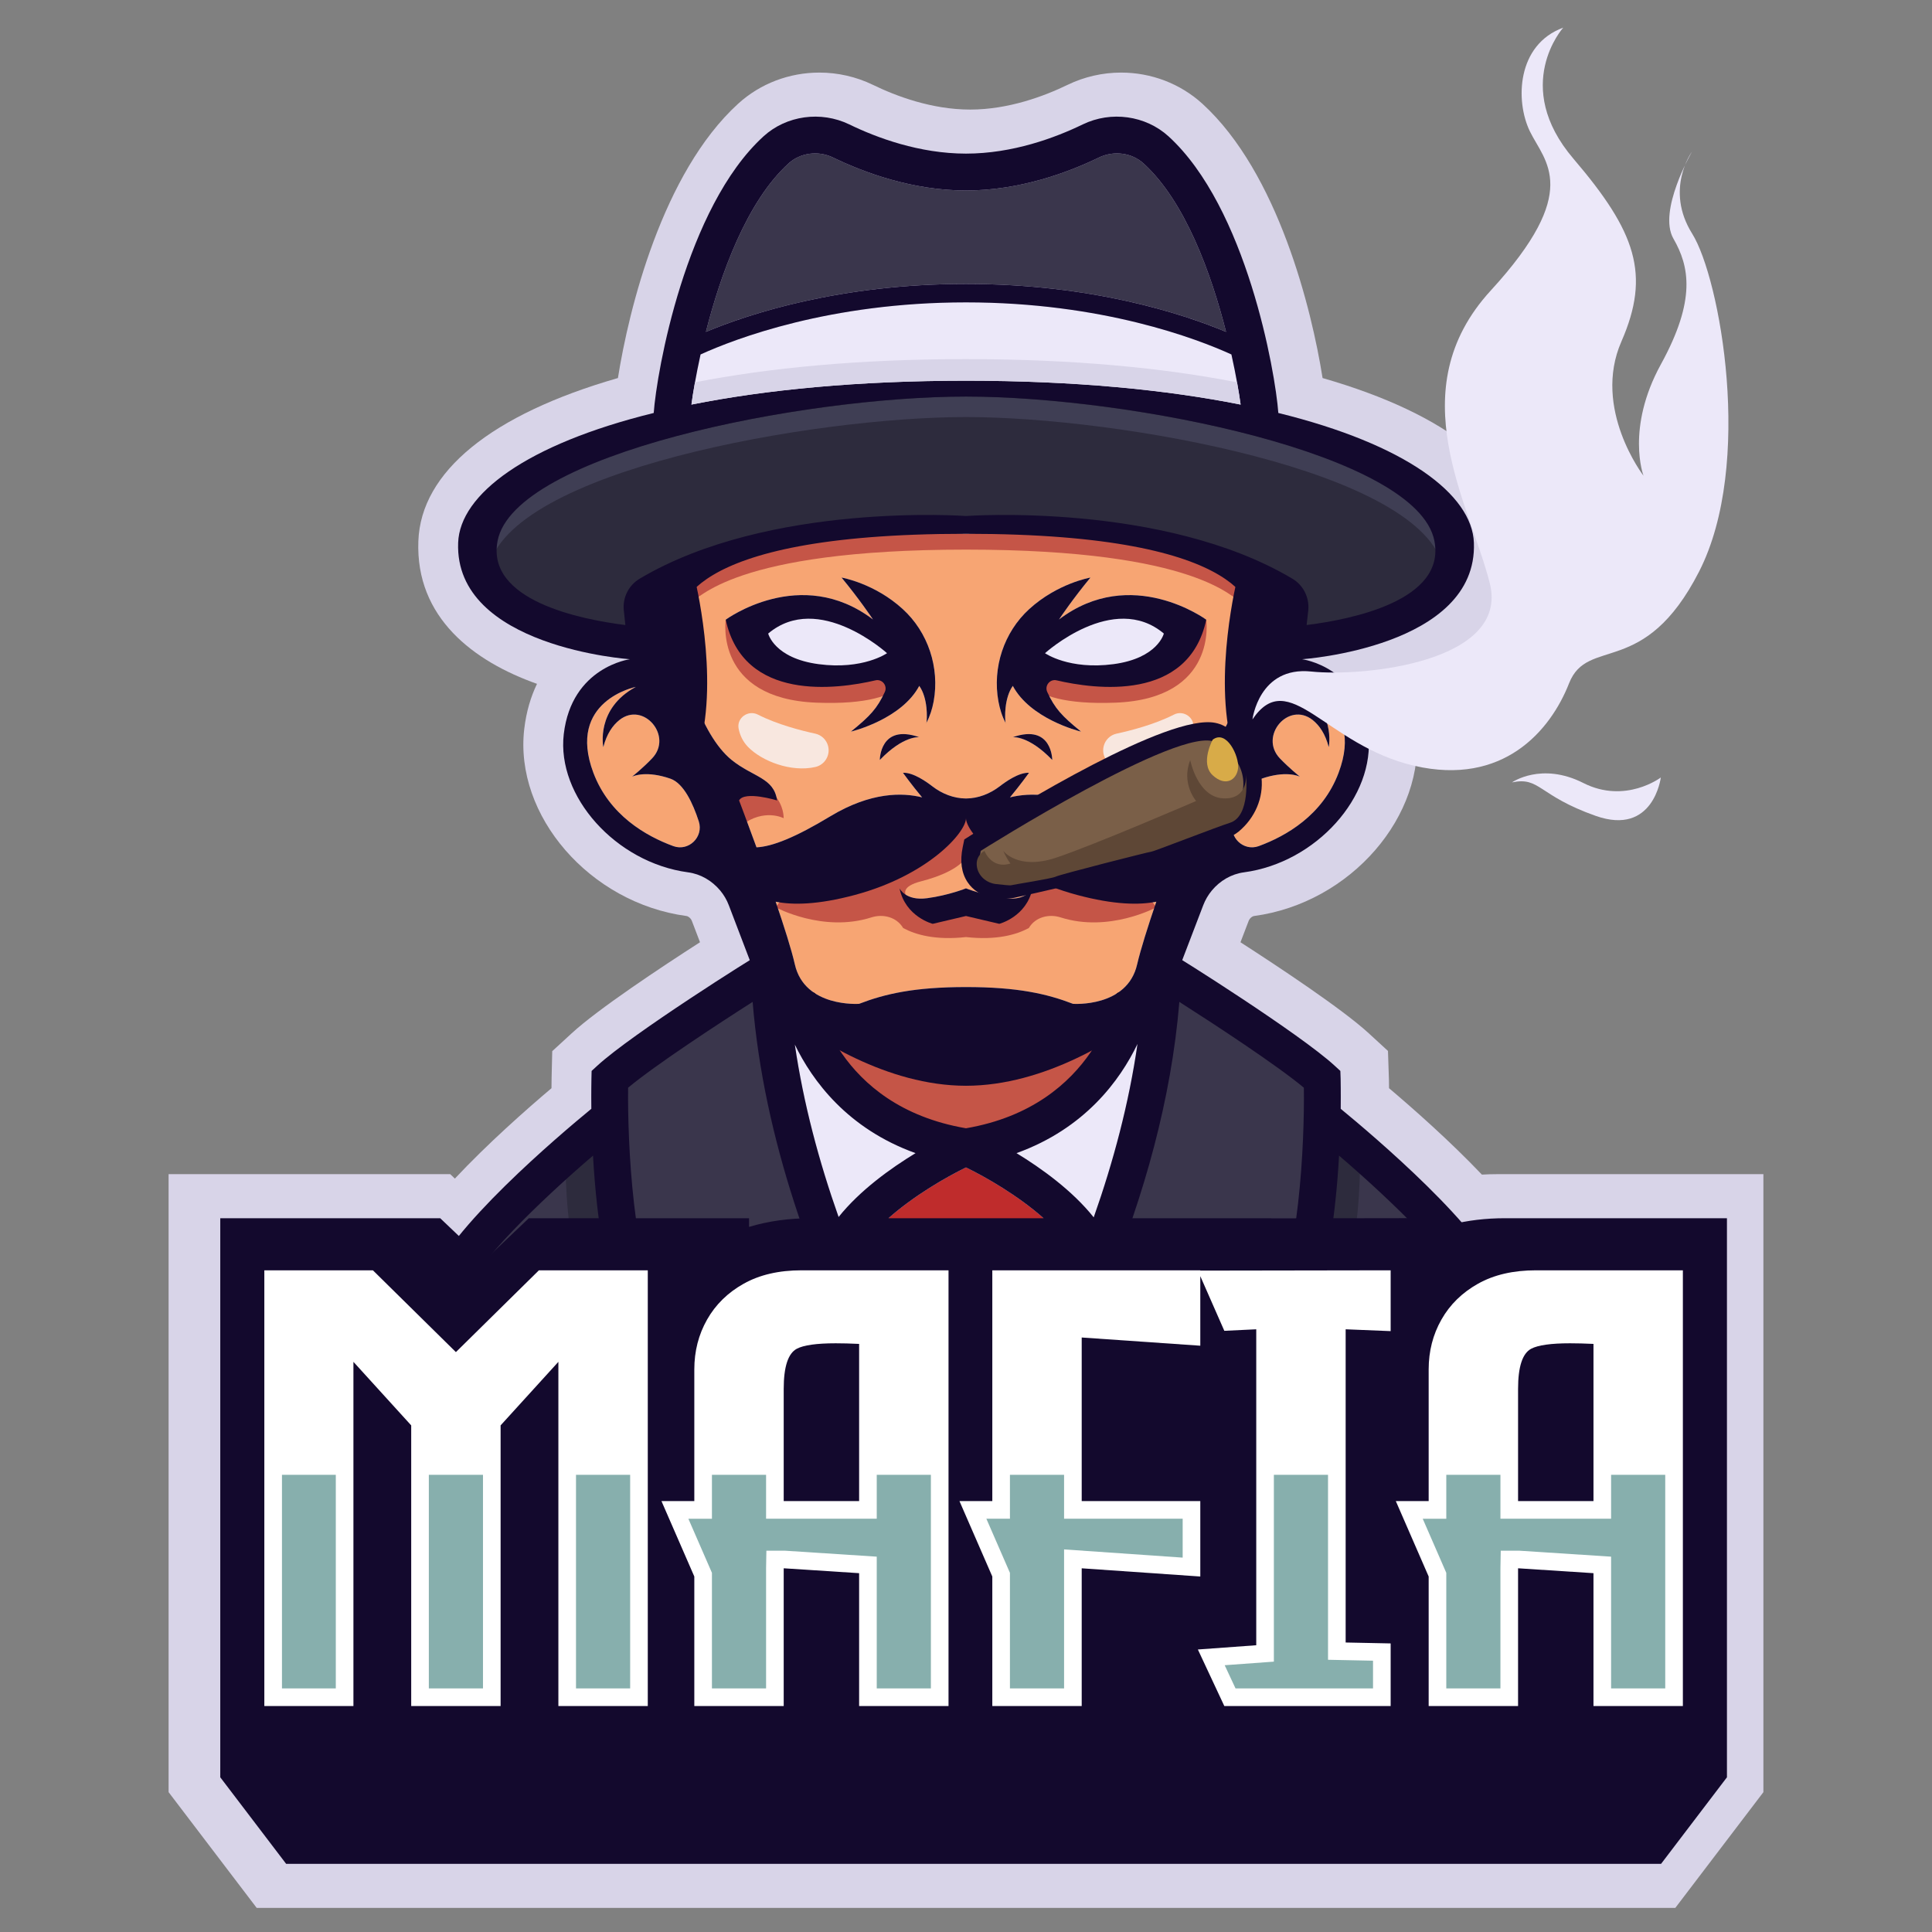 <?xml version="1.0" encoding="utf-8"?>
<!-- Generator: Adobe Illustrator 25.4.1, SVG Export Plug-In . SVG Version: 6.00 Build 0)  -->
<svg version="1.1" xmlns="http://www.w3.org/2000/svg" xmlns:xlink="http://www.w3.org/1999/xlink" x="0px" y="0px"
	 viewBox="0 0 2800 2800" style="enable-background:new 0 0 2800 2800;" xml:space="preserve">
<rect x="0" y="0" width="2800" height="2800" fill="#808080" stroke="none"/>
<style type="text/css">
	.st0{fill:#D8D4E8;}
	.st1{fill:#3A364C;}
	.st2{fill:#2D2B3D;}
	.st3{fill:#C55547;}
	.st4{fill:#BF2C2C;}
	.st5{fill:#ECE8F9;}
	.st6{fill:#13092D;}
	.st7{fill:#3F3E54;}
	.st8{fill:#F7A573;}
	.st9{fill:#F8E7DF;}
	.st10{fill:#7A5F48;}
	.st11{fill:#5E4736;}
	.st12{fill:#D8AB48;}
	.st13{fill:#FFFFFF;}
	.st14{clip-path:url(#SVGID_00000074423381006829286930000010096757563081940920_);}
	.st15{fill:#87AFAD;}
</style>
<g id="Layer_3">
</g>
<g id="Layer_2">
	<g>
		<path class="st0" d="M2170.03,1701.67c-7.41,0-14.87,0.21-22.36,0.65c-46.15-48.52-99.54-95.58-134.56-125.22
			c-0.04-5.08-0.1-8.99-0.14-11.57l-1.41-42.41l-27.93-25.66c-37.83-34.8-130.21-96.02-185.83-131.86l11.81-30.87
			c0.45-1.19,1.13-2.36,2.01-3.41c1.7-2.06,3.97-3.53,5.96-3.79c139.88-18.77,249.69-145.45,234.98-271.14
			c-2.96-25.11-9.53-46.75-18.48-65.32c91.71-32.49,176.16-95.78,171.95-206.93c-3.83-100.44-106.06-183.54-289.25-236.26
			c-15.73-99.47-64.39-297.36-174.3-397.64c-32.02-29.06-73.85-45.06-117.81-45.06c-26.62,0-53.3,6.1-77.2,17.66
			c-33.81,16.4-85.78,35.95-141.36,35.95c-55.69,0-107.5-19.52-141.29-35.97c-23.84-11.54-50.53-17.64-77.18-17.64
			c-44.07,0-85.93,16.04-117.88,45.15c-109.84,100.11-158.48,298.03-174.2,397.55c-183.38,52.74-285.61,135.87-289.24,236.28
			c-4.21,111.15,80.24,174.42,171.95,206.91c-8.96,18.58-15.53,40.24-18.49,65.37c-14.7,125.64,95.11,252.32,235.2,271.11
			c1.77,0.22,4.13,1.82,5.86,3.87c0.77,0.92,1.46,2.12,1.93,3.37l11.73,30.76c-55.47,35.67-147.55,96.62-185.87,131.89l-28.28,25.98
			l-0.91,38.49c0,0-0.14,10.12-0.19,15.19c-37.25,31.51-92.86,80.66-140.01,130.98l-6.73-6.41H244.35v895.65l127.68,167.77h2055.94
			l127.68-167.77v-895.65H2170.03z"/>
		<g>
			<g>
				<path class="st1" d="M1040.56,2070.3c-7.04-36.11-5.17-81.38-2.35-113l1.49-16.8l-96.76,13.84l-4.77-6.31
					c-34.85-45.77-58.08-143.07-65.42-273.95l-1.5-26.96l-20.52,17.56c-39.78,34.04-171.05,149.64-189.95,208.27
					c-5.61,19.4,15.86,75.21,67.74,144.34c116.94,156.08,300.15,277.13,490.09,323.79l10.75-23.97
					C1114.31,2237.95,1049.63,2117.32,1040.56,2070.3z"/>
				<path class="st1" d="M2139.06,1872.59c-18.48-57.9-149.86-173.78-189.7-207.91l-20.52-17.6l-1.5,26.99
					c-7.33,130.88-30.56,228.18-65.45,273.99l-4.73,6.27l-96.98-13.84l1.57,16.85c2.39,25.45,5.26,73.97-2.2,112.95
					c-8.82,45.33-75.8,168.31-190.68,247.21l10.72,23.99c190.57-46.29,374.51-167.5,492.01-324.21
					C2123.61,1947.79,2144.94,1891.97,2139.06,1872.59z"/>
				<path class="st1" d="M1104.08,1450.93l-1.83-22.07l-18.68,11.91c-31.41,20.02-137.34,88.26-181.82,125.35l-4.72,3.94l-0.08,6.16
					c-0.3,25.02-1.33,247.24,53.08,341.57l4.51,7.81l117.07-16.63l-2.86,17.77c-0.13,0.81-12.94,81.72-1.93,138.51
					c5.37,27.69,120.66,277.46,364.88,297.94l0.97,0.09l0.97-0.07c13.54-0.82,26.82-1.76,40.1-3.12l23.57-2.43l-14.28-18.91
					C1379.8,2202.03,1136.21,1841.83,1104.08,1450.93z"/>
				<path class="st1" d="M1733.26,2065.25c10.94-56.45-1.93-137.71-2.05-138.46l-2.8-17.82l116.99,16.63l4.51-7.8
					c54.81-94.62,53.43-316.6,53.09-341.61l-0.08-6.14l-4.72-3.93c-44.44-37.06-150.41-105.32-181.82-125.35l-18.68-11.92
					l-1.83,22.08c-23.4,284.59-162.54,557.59-275.15,736.5l-4.54,7.21l4.63,7.16c32.45,50.1,60.37,89.12,78.08,113.03l6.9,9.31
					l10.2-5.53C1657.08,2242.17,1727.1,2097.3,1733.26,2065.25z"/>
			</g>
			<path class="st2" d="M819.94,1674.82c0,0-10.09,241.03,112.58,353.9h49.85c0,0,68.84,209.51,239.43,299.39
				c0,0-136.48-152.15-148.96-245.81c-12.47-93.65-21.08-152.9-21.08-152.9l-113.6,18.62c0,0-46.01-131.13-52.39-273.21
				c-0.67-14.9-1.23-26.84-1.7-36.28c-3.99-80.6-1.17,20.96-1.17,20.96L819.94,1674.82z"/>
			<path class="st2" d="M1970.71,1674.82c0,0,10.09,241.03-112.58,353.9h-49.85c0,0-68.84,209.51-239.43,299.39
				c0,0,136.48-152.15,148.96-245.81c12.47-93.65,21.08-152.9,21.08-152.9l113.6,18.62c0,0,46.01-131.13,52.39-273.21
				c0.67-14.9,1.23-26.84,1.7-36.28c3.99-80.6,1.17,20.96,1.17,20.96L1970.71,1674.82z"/>
			<path class="st3" d="M1217.23,1480.48c-11.58-2.28-26.64-2.98-31.92,7.57c-3.59,7.19-0.27,15.8,3.4,22.96
				c38.8,75.67,119.83,127.86,204.78,131.88c84.94,4.03,170.55-40.26,216.34-111.92c52.51-82.18-125.95-36.61-160.11-27.23
				C1373.85,1524.59,1292.16,1495.24,1217.23,1480.48z"/>
			<path class="st0" d="M1551.85,1809.19c3.87,5.88,7.08,11.75,9.75,17.76c-14.02,35.13-28.98,69.32-44.48,102.45
				c-0.13-28.85-0.4-55.3-0.53-70.26c3.34-3.21,6.54-6.54,9.62-10.02C1537.29,1835.9,1545.7,1822.01,1551.85,1809.19z"/>
			<path class="st0" d="M1283.51,1859.15c-0.13,14.69-0.4,40.34-0.53,68.52c-15.36-32.72-30.19-66.65-44.08-101.65
				c2.54-5.61,5.61-11.22,9.22-16.83c6.28,12.82,14.56,26.71,25.78,39.94C1276.83,1852.6,1280.17,1855.94,1283.51,1859.15z"/>
			<path class="st4" d="M1512.31,1765.38c-4.14,12.56-12.29,31.92-26.98,49.29c-12.15,14.43-30.99,23.24-51.29,24.31
				c-1.6,0-4.68,0.4-8.82,0.93c-8.41,1.07-15.9,1.74-22.57,2.27v-0.27c-14.56-1.47-26.85-2.54-36.6-2.94
				c-20.44-1.07-39.14-9.88-51.29-24.31c-14.69-17.36-22.84-36.73-26.98-49.29c37.13-32.86,83.75-59.57,112.2-73.46
				C1428.56,1705.81,1475.18,1732.52,1512.31,1765.38z"/>
			<path class="st4" d="M1463.42,1888.13c0.27,44.88,0.67,114.47-0.27,147.6c-20.97,38.47-42.07,74.8-62.91,108.59
				c-20.57-33.66-42.07-70.39-63.31-109.93c-0.93-32.99-0.67-99.64-0.27-143.86c14.16,4.41,30.05,6.01,46.35,6.01
				c16.56,0,33.39-1.74,48.89-3.61c2.27-0.27,4.01-0.53,4.68-0.67C1445.79,1891.87,1454.74,1890.4,1463.42,1888.13z"/>
			<path class="st5" d="M1326.92,1671.21c-36.2,22.04-80.68,53.96-111.53,92.56c-28.32-80.01-50.89-164.16-63.45-249.91
				C1177.32,1566.23,1228.07,1635.68,1326.92,1671.21z"/>
			<path class="st5" d="M1473.18,1671.21c99.38-35.8,150.13-105.79,175.38-158.28c-12.42,86.15-35,170.7-63.45,251.38
				C1554.12,1725.44,1509.51,1693.38,1473.18,1671.21z"/>
			<path class="st6" d="M1412.4,2404.25v0.4c-4.14,0-8.28-0.13-12.42-0.13c-4.14,0-8.15,0.13-12.42,0.13v-0.4
				c-320.57-9.22-569.28-195.81-696.84-370.66c-25.78-35.4-84.02-123.15-67.99-173.37c24.98-77.47,187.93-215.18,234.28-253.25
				c-0.27-24.58,0.13-41.01,0.13-43.54l0.27-11.35l8.28-7.61c50.22-46.22,226.94-157.48,237.09-162.69l37.13-18.43l1.47,41.41
				c0.53,12.96,1.47,25.91,2.54,39l37.27-6.01c1.2,6.68,29.79,165.09,218.79,197.42c190.47-32.59,218.65-195.68,218.79-197.42
				l37.4,6.01c1.07-12.96,1.87-26.05,2.4-39l26.45,0.93l12.29-23.91c10.15,5.21,186.86,116.61,236.95,162.69l8.28,7.61l0.4,11.35
				c0,2.54,0.4,18.97,0.13,43.54c46.35,38.07,209.3,175.78,234.15,253.25c16.16,50.22-42.07,137.98-67.85,173.37
				c-105.65,144.79-294.26,297.59-538.15,351.16l-40.34,14.83c-23.37,3.47-46.08,5.21-67.85,5.21c-10.69,0-21.1-0.53-31.52-1.34
				C1425.22,2403.84,1418.81,2404.11,1412.4,2404.25z M2060.88,2009.28c56.1-74.93,68.52-122.48,65.45-132.64
				c-14.16-44.35-108.99-136.11-185.66-201.82c-5.21,92.96-21.24,219.72-68.12,281.3l-9.48,12.56l-88.02-12.56
				c2.94,31.52,4.94,78.41-2.4,116.74c-9.22,47.42-76.8,173.64-196.21,255.65C1793.61,2275.75,1963.65,2138.98,2060.88,2009.28z
				 M1838.36,1911.1c44.88-77.47,52.36-255.79,51.29-334.73c-39.4-32.86-129.56-91.9-180.45-124.35
				c-23.37,284.24-159.88,556.19-277.16,742.52c30.19,46.62,57.3,84.95,77.6,112.33c134.1-72.66,204.5-212.91,210.51-244.17
				c10.42-53.7-2-133.04-2.14-133.84l-5.61-35.66L1838.36,1911.1z M1648.55,1512.93c-25.24,52.49-76,122.48-175.38,158.28
				c36.33,22.17,80.94,54.23,111.93,93.1C1613.56,1683.63,1636.13,1599.08,1648.55,1512.93z M1561.6,1826.95
				c-2.67-6.01-5.88-11.89-9.75-17.76c-6.14,12.82-14.56,26.71-25.65,39.94c-3.07,3.47-6.28,6.81-9.62,10.02
				c0.13,14.96,0.4,41.41,0.53,70.26C1532.61,1896.28,1547.57,1862.08,1561.6,1826.95z M1485.33,1814.67
				c14.69-17.36,22.84-36.73,26.98-49.29c-37.13-32.86-83.75-59.57-112.33-73.46c-28.45,13.89-75.07,40.61-112.2,73.46
				c4.14,12.56,12.29,31.92,26.98,49.29c12.15,14.43,30.85,23.24,51.29,24.31c9.75,0.4,22.04,1.47,36.6,2.94v0.27
				c6.68-0.53,14.16-1.2,22.57-2.27c4.14-0.53,7.21-0.93,8.82-0.93C1454.34,1837.91,1473.18,1829.09,1485.33,1814.67z
				 M1463.16,2035.73c0.93-33.13,0.53-102.72,0.27-147.6c-8.68,2.27-17.63,3.74-26.85,4.14c-0.67,0.13-2.4,0.4-4.68,0.67
				c-15.49,1.87-32.32,3.61-48.89,3.61c-16.3,0-32.19-1.6-46.35-6.01c-0.4,44.21-0.67,110.86,0.27,143.86
				c21.24,39.54,42.74,76.27,63.31,109.93C1421.08,2110.52,1442.19,2074.19,1463.16,2035.73z M1432.84,2349.88
				c13.36-0.8,26.45-1.74,39.54-3.07c-93.9-124.35-348.75-495.15-381.61-894.79c-50.89,32.46-141.05,91.5-180.45,124.35
				c-0.94,78.94,6.68,257.39,51.29,334.73l126.09-17.9l-5.74,35.66c-0.13,0.8-12.42,80.14-2,133.84
				C1085.96,2093.69,1198.82,2330.25,1432.84,2349.88z M1215.38,1763.78c30.85-38.6,75.33-70.53,111.53-92.56
				c-98.84-35.53-149.6-104.99-174.98-157.35C1164.49,1599.62,1187.07,1683.77,1215.38,1763.78z M1282.97,1927.67
				c0.13-28.18,0.4-53.83,0.53-68.52c-3.34-3.21-6.68-6.54-9.62-10.02c-11.22-13.22-19.5-27.11-25.78-39.94
				c-3.61,5.61-6.68,11.22-9.22,16.83C1252.78,1861.02,1267.61,1894.94,1282.97,1927.67z M1221.8,2328.11
				c-119.41-82.15-185.13-207.43-194.34-255.25c-7.48-38.33-5.34-85.22-2.54-116.74l-87.89,12.56l-9.48-12.56
				c-46.88-61.58-62.91-188.33-68.12-281.3c-76.8,65.72-171.5,157.48-185.8,201.82c-2.94,10.15,9.35,57.7,65.58,132.64
				C836.18,2138.71,1005.41,2274.95,1221.8,2328.11z"/>
			<g>
				<path class="st2" d="M2091.88,781.05c-28.19-142.14-471.85-219.67-691.9-219.67s-663.72,77.53-691.9,219.69
					c-4.57,23.14-0.07,44.32,13.41,62.96c36.08,49.93,130.24,68.47,183.16,75.08l16.66,2.09L917.32,883
					c-1.34-13.08,5.11-25.93,16.38-32.71c132.36-78.85,314.2-90.63,410.82-90.63c33.42,0,54.28,1.49,54.48,1.5l0.97,0.08l0.97-0.08
					c0.21-0.01,21.07-1.5,54.51-1.5c96.66,0,278.58,11.78,410.89,90.59c11.23,6.77,17.67,19.66,16.45,32.7
					c-0.67,6.22-1.46,13.62-2.4,21.3l-2.05,16.97l16.97-2.11c52.96-6.6,147.2-25.12,183.24-75.08
					C2092.01,825.38,2096.5,804.19,2091.88,781.05z"/>
			</g>
			<g>
				<path class="st7" d="M708.07,824.1c28.19-142.15,471.85-219.69,691.9-219.69s663.72,77.53,691.9,219.67
					c0.14,0.72,0.2,1.42,0.33,2.14c1.95-10.12,1.89-20.74-0.33-31.82c-28.19-142.14-471.85-219.67-691.9-219.67
					s-663.72,77.53-691.9,219.69c-2.18,11.02-2.23,21.59-0.3,31.66C707.89,825.41,707.94,824.77,708.07,824.1z"/>
			</g>
			<g>
				<path class="st8" d="M1496.42,1287.46c0,0-8.68,18.57-40.07,14.29c-31.52-4.27-56.37-14.29-56.37-14.29
					s-24.71,10.02-56.23,14.29c-31.52,4.27-40.07-14.29-40.07-14.29c8.55,41.41,48.09,51.42,48.09,51.42l48.22-11.35l48.22,11.35
					C1448.2,1338.89,1487.87,1328.87,1496.42,1287.46z M1399.98,1185.82c0,20.44,54.63,82.68,161.22,111.26
					c53.43,14.29,89.89,14.69,114.6,9.75c-12.15,35.66-22.84,69.59-27.78,90.83c-14.29,62.91-92.96,57.17-92.96,57.17
					c-37.27-14.29-79.61-24.31-155.08-24.31c-75.33,0-117.81,10.02-154.94,24.31c0,0-78.81,5.74-93.1-57.17
					c-4.81-21.24-15.63-55.16-27.78-90.83c24.84,4.94,61.18,4.54,114.6-9.75C1345.35,1268.5,1399.98,1206.25,1399.98,1185.82z"/>
			</g>
			<g>
				<path class="st8" d="M1275.09,1101.4c34.33-35.8,57.17-32.99,57.17-32.99C1275.09,1048.37,1275.09,1101.4,1275.09,1101.4z
					 M1342.68,1047.44c5.08-9.48,8.41-20.17,10.42-30.85c8.95-49.02-8.01-100.31-44.75-133.84c-41.01-37.53-88.69-45.68-88.69-45.68
					c25.11,30.45,43.41,57.44,45.55,60.77c-104.85-79.74-213.45,0.27-213.45,0.27c25.78,119.55,161.75,100.85,217.05,87.89
					c9.75-2.27,17.76,7.88,13.49,16.96c-11.09,23.78-20.84,34.46-49.02,57.3c4.27-0.94,73.73-18.83,98.98-66.25
					C1344.95,1011.78,1343.75,1041.43,1342.68,1047.44z M1491.34,1119.97c-14.96-0.67-34.33,13.36-42.48,19.63
					c-14.16,10.82-30.99,17.5-48.75,17.63h-0.13h-0.13c-17.76-0.13-34.59-6.81-48.62-17.63c-8.15-6.28-27.52-20.3-42.61-19.63
					c0,0,12.69,17.63,27.78,35.66c-28.32-7.08-74.13-8.01-132.77,27.25c-51.02,30.85-84.42,44.08-107.26,45.15
					c-14.16-38.87-25.24-67.99-25.24-67.99c7.88-14.43,55.03,0,55.03,0c-4.27-32.99-34.86-33.66-65.85-58.64
					c-46.22-37.53-72.93-135.57-77.74-189c0-1.87,0-3.74-0.13-5.48c-0.8-18.7-2.27-133.3,417.54-133.3s418.48,114.6,417.67,133.3
					c-0.13,1.74-0.13,3.61-0.27,5.48c-4.68,53.43-31.52,151.47-77.74,189c-30.85,24.98-61.58,25.65-65.85,58.64
					c0,0,47.28-14.43,55.16,0c0,0-11.22,29.12-25.24,67.99c-22.97-1.07-56.23-14.29-107.26-45.15
					c-58.64-35.26-104.45-34.33-132.77-27.25C1478.65,1137.6,1491.34,1119.97,1491.34,1119.97z M1467.83,1068.41
					c0,0,22.84-2.81,57.17,32.99C1525,1101.4,1525,1048.37,1467.83,1068.41z M1467.83,994.01c25.24,47.42,94.57,65.32,98.84,66.25
					c-28.18-22.84-37.8-33.53-48.89-57.3c-4.27-9.08,3.74-19.23,13.49-16.96c55.3,12.96,191.27,31.66,216.92-87.89
					c0,0-108.59-80.01-213.45-0.27c2.14-3.34,20.44-30.32,45.55-60.77c0,0-47.55,8.15-88.69,45.68
					c-36.73,33.53-53.56,84.82-44.61,133.84c2,10.69,5.21,21.37,10.29,30.85C1456.21,1041.43,1455.14,1011.78,1467.83,994.01z"/>
			</g>
			<g>
				<g>
					<path class="st3" d="M1183.44,1018.36c148.83,5.72,135.48-53.99,135.48-53.99l-43.83,13.91c0,0-86.24,9.54-89.9,9.54
						c-3.66,0-91.43-39.16-91.43-39.16l-42-50.56C1051.76,898.11,1034.61,1012.63,1183.44,1018.36z"/>
				</g>
				<g>
					<path class="st3" d="M1070.86,1125.21c-32.39-2.5-56.7-76.66-56.7-76.66c-18.54,41.65,28.08,172.07,60.79,147.26
						c32.71-24.81,60.79-10,60.79-10C1135.26,1153.73,1103.25,1127.71,1070.86,1125.21z"/>
				</g>
				<g>
					<path class="st3" d="M1616.52,1018.36c148.83-5.72,131.68-120.25,131.68-120.25l-42,50.56c0,0-87.78,39.16-91.44,39.16
						c-3.66,0-89.9-9.54-89.9-9.54l-43.83-13.91C1481.04,964.37,1467.68,1024.08,1616.52,1018.36z"/>
				</g>
				<g>
					<path class="st3" d="M1529.38,1233l-129.4-54.86l-129.4,54.86l-106.49,27.76l-39.93,54.17c0,0,68.29,37.14,138.73,14.62
						c17.08-5.46,36.46-0.37,45.75,14.97l0.27,0.45c18.17,9.78,46.99,17.95,91.07,13.1c44.09,4.85,72.9-3.32,91.07-13.1
						c0.09-0.15,0.18-0.3,0.27-0.45c9.29-15.34,28.67-20.43,45.75-14.97c70.43,22.53,138.73-14.62,138.73-14.62l-39.93-54.17
						L1529.38,1233z M1455.48,1321.87l-55.5-6.94l-55.5,6.94c0,0-66.59-29.9-9.66-44.59c56.93-14.69,65.16-34.88,65.16-34.88
						s8.23,20.2,65.16,34.88C1522.07,1291.97,1455.48,1321.87,1455.48,1321.87z"/>
				</g>
				<g>
					<path class="st3" d="M1399.98,773.62c0,0-268.06-22.44-407.35,63.45l9.44,34.24c11.41-1.25,57.26-74.77,397.91-74.77
						s386.5,73.52,397.91,74.77l9.45-34.24C1668.04,751.18,1399.98,773.62,1399.98,773.62z"/>
				</g>
				<g>
					<path class="st3" d="M1729.1,1125.21c-32.39,2.5-64.4,28.52-64.88,60.6c0,0,28.08-14.81,60.79,10
						c32.71,24.81,79.33-105.61,60.79-147.26C1785.8,1048.56,1761.49,1122.71,1729.1,1125.21z"/>
				</g>
			</g>
			<g>
				<path class="st5" d="M1784.66,513.69c6.81,30.59,11.09,56.23,13.36,72.66c-107.79-21.5-240.56-34.59-398.04-34.59
					c-157.35,0-290.25,13.09-397.91,34.59c2.14-16.43,6.54-42.07,13.22-72.66c49.96-22.71,187.13-75.47,384.68-75.47
					S1734.84,490.98,1784.66,513.69z"/>
			</g>
			<g>
				<path class="st1" d="M1657.37,236.93c60.51,55.16,98.17,160.15,119.55,244.03c-62.78-26.18-193.94-69.46-376.94-69.46
					s-314.02,43.28-376.94,69.46c21.37-83.88,59.17-188.87,119.68-244.03c17.1-15.63,43.14-19.1,64.78-8.55
					c45.01,21.77,114.87,47.68,192.47,47.68c77.74,0,147.6-25.91,192.47-47.68C1614.23,217.83,1640.27,221.31,1657.37,236.93z"/>
			</g>
			<g>
				<path class="st8" d="M916.05,1125.58c2.67-1.2,21.24-8.95,55.57,2.94c19.1,6.68,32.59,35.53,41.14,61.98
					c7.21,22.57-14.69,43.81-36.87,35.8c-39.67-14.56-92.7-44.75-115.94-106.32c-39.27-104.45,61.58-124.49,61.58-124.49
					c-58.64,31.52-47.15,87.22-47.15,87.22c4.94-19.1,13.49-31.39,23.37-39.27c34.86-27.52,78.14,23.51,47.28,55.7
					C931.68,1113.16,918.06,1123.97,916.05,1125.58z"/>
			</g>
			<g>
				<path class="st8" d="M1878.43,995.48c0,0,100.85,20.04,61.58,124.49c-23.11,61.58-76.14,91.76-115.81,106.32
					c-22.17,8.01-44.21-13.22-36.87-35.8c8.55-26.45,22.04-55.3,41.01-61.98c34.46-11.89,52.89-4.14,55.57-2.94
					c-2-1.6-15.49-12.42-28.98-26.45c-30.72-32.19,12.42-83.21,47.42-55.7c9.88,7.88,18.43,20.17,23.37,39.27
					C1925.71,1082.7,1937.2,1027,1878.43,995.48z"/>
			</g>
			<g>
				<path class="st6" d="M1525,1101.4c-34.33-35.8-57.17-32.99-57.17-32.99C1525,1048.37,1525,1101.4,1525,1101.4z"/>
			</g>
			<g>
				<path class="st6" d="M1531.28,986c-9.75-2.27-17.76,7.88-13.49,16.96c11.09,23.78,20.7,34.46,48.89,57.3
					c-4.27-0.94-73.6-18.83-98.84-66.25c-12.69,17.76-11.62,47.42-10.55,53.43c-5.08-9.48-8.28-20.17-10.29-30.85
					c-8.95-49.02,7.88-100.31,44.61-133.84c41.14-37.53,88.69-45.68,88.69-45.68c-25.11,30.45-43.41,57.44-45.55,60.77
					c104.85-79.74,213.45,0.27,213.45,0.27C1722.55,1017.65,1586.58,998.95,1531.28,986z"/>
			</g>
			<g>
				<path class="st6" d="M1496.42,1287.46c-8.55,41.41-48.22,51.42-48.22,51.42l-48.22-11.35l-48.22,11.35
					c0,0-39.54-10.02-48.09-51.42c0,0,8.55,18.57,40.07,14.29c31.52-4.27,56.23-14.29,56.23-14.29s24.84,10.02,56.37,14.29
					C1487.73,1306.03,1496.42,1287.46,1496.42,1287.46z"/>
			</g>
			<g>
				<path class="st6" d="M1308.35,882.75c36.73,33.53,53.7,84.82,44.75,133.84c-2,10.69-5.34,21.37-10.42,30.85
					c1.07-6.01,2.27-35.66-10.42-53.43c-25.24,47.42-94.7,65.32-98.98,66.25c28.18-22.84,37.93-33.53,49.02-57.3
					c4.27-9.08-3.74-19.23-13.49-16.96c-55.3,12.96-191.27,31.66-217.05-87.89c0,0,108.59-80.01,213.45-0.27
					c-2.14-3.34-20.44-30.32-45.55-60.77C1219.66,837.07,1267.34,845.21,1308.35,882.75z"/>
			</g>
			<g>
				<path class="st6" d="M1332.26,1068.41c0,0-22.84-2.81-57.17,32.99C1275.09,1101.4,1275.09,1048.37,1332.26,1068.41z"/>
			</g>
			<g>
				<path class="st6" d="M945.04,1099.13c30.85-32.19-12.42-83.21-47.28-55.7c-9.88,7.88-18.43,20.17-23.37,39.27
					c0,0-11.49-55.7,47.15-87.22c0,0-100.85,20.04-61.58,124.49c23.24,61.58,76.27,91.76,115.94,106.32
					c22.17,8.01,44.08-13.22,36.87-35.8c-8.55-26.45-22.04-55.3-41.14-61.98c-34.33-11.89-52.89-4.14-55.57-2.94
					C918.06,1123.97,931.68,1113.16,945.04,1099.13z M1940,1119.97c39.27-104.45-61.58-124.49-61.58-124.49
					c58.77,31.52,47.28,87.22,47.28,87.22c-4.94-19.1-13.49-31.39-23.37-39.27c-35-27.52-78.14,23.51-47.42,55.7
					c13.49,14.02,26.98,24.84,28.98,26.45c-2.67-1.2-21.1-8.95-55.57,2.94c-18.97,6.68-32.46,35.53-41.01,61.98
					c-7.35,22.57,14.69,43.81,36.87,35.8C1863.87,1211.73,1916.9,1181.54,1940,1119.97z M1561.2,1297.08
					c-106.59-28.58-161.22-90.83-161.22-111.26c0,20.44-54.63,82.68-161.22,111.26c-53.43,14.29-89.76,14.69-114.6,9.75
					c12.16,35.66,22.97,69.59,27.78,90.83c14.29,62.91,93.1,57.17,93.1,57.17c37.13-14.29,79.61-24.31,154.94-24.31
					c75.47,0,117.81,10.02,155.08,24.31c0,0,78.67,5.74,92.96-57.17c4.94-21.24,15.63-55.16,27.78-90.83
					C1651.09,1311.77,1614.63,1311.37,1561.2,1297.08z M1399.98,222.64c67.59,0,129.3-22.97,169.23-42.34
					c41.14-19.9,90.96-12.96,124.22,17.23c112.87,102.98,154.94,341.14,159.22,400.98c184.46,45.41,280.76,117.81,283.44,188.07
					c5.74,151.47-248.98,168.83-248.98,168.83s84.42,10.95,95.9,108.46c10.55,90.16-75.47,186.33-180.05,200.36
					c-18.3,2.4-34.86,12.15-46.62,26.31c-5.34,6.41-9.62,13.76-12.56,21.5l-41.81,109.26c-7.08,18.57-19.37,34.86-35.13,47.02
					c-46.62,35.66-152.27,105.25-266.87,105.25s-220.12-69.59-266.74-105.25c-15.89-12.15-28.05-28.45-35.26-47.02l-41.67-109.26
					c-2.94-7.75-7.21-15.09-12.56-21.5c-11.89-14.16-28.32-23.91-46.62-26.31c-104.59-14.02-190.6-110.2-180.05-200.36
					c11.49-97.51,95.9-108.46,95.9-108.46s-254.72-17.36-248.98-168.83c2.54-70.26,98.84-142.65,283.44-188.07
					c4.27-59.84,46.22-298,159.22-400.98c33.13-30.19,83.08-37.13,124.22-17.23C1270.68,199.67,1332.53,222.64,1399.98,222.64z
					 M1399.98,411.51c182.99,0,314.16,43.28,376.94,69.46c-21.37-83.88-59.04-188.87-119.55-244.03
					c-17.1-15.63-43.14-19.1-64.92-8.55c-44.88,21.77-114.74,47.68-192.47,47.68c-77.6,0-147.46-25.91-192.47-47.68
					c-21.64-10.55-47.68-7.08-64.78,8.55c-60.51,55.16-98.31,160.15-119.68,244.03C1085.96,454.79,1216.99,411.51,1399.98,411.51z
					 M1399.98,747.84c0,0,285.57-20.84,473.24,90.96c15.76,9.48,24.58,27.25,22.84,45.55c-0.67,6.28-1.47,13.76-2.4,21.5
					c65.32-8.15,202.36-35.66,185.13-122.22c-24.84-125.29-438.78-208.9-678.8-208.9c-239.89,0-653.96,83.62-678.8,208.9
					c-17.1,86.55,119.95,114.07,185.13,122.22c-0.8-7.75-1.6-15.23-2.27-21.5c-1.87-18.3,7.08-36.06,22.84-45.55
					C1114.54,727,1399.98,747.84,1399.98,747.84z M1399.98,551.76c157.48,0,290.25,13.09,398.04,34.59
					c-2.27-16.43-6.54-42.07-13.36-72.66c-49.82-22.71-187.13-75.47-384.68-75.47s-334.73,52.76-384.68,75.47
					c-6.68,30.59-11.09,56.23-13.22,72.66C1109.73,564.85,1242.63,551.76,1399.98,551.76z M1463.69,1155.63
					c28.32-7.08,74.13-8.01,132.77,27.25c51.02,30.85,84.28,44.08,107.26,45.15c14.02-38.87,25.24-67.99,25.24-67.99
					c-7.88-14.43-55.16,0-55.16,0c4.27-32.99,35-33.66,65.85-58.64c46.22-37.53,73.06-135.57,77.74-189
					c0.13-1.87,0.13-3.74,0.27-5.48c0.8-18.7,2.14-133.3-417.67-133.3s-418.34,114.6-417.54,133.3c0.13,1.74,0.13,3.61,0.13,5.48
					c4.81,53.43,31.52,151.47,77.74,189c30.99,24.98,61.58,25.65,65.85,58.64c0,0-47.15-14.43-55.03,0c0,0,11.09,29.12,25.24,67.99
					c22.84-1.07,56.23-14.29,107.26-45.15c58.64-35.26,104.45-34.33,132.77-27.25c-15.09-18.03-27.78-35.66-27.78-35.66
					c15.09-0.67,34.46,13.36,42.61,19.63c14.02,10.82,30.85,17.5,48.62,17.63h0.13h0.13c17.76-0.13,34.59-6.81,48.75-17.63
					c8.15-6.28,27.52-20.3,42.48-19.63C1491.34,1119.97,1478.65,1137.6,1463.69,1155.63z"/>
			</g>
			<g>
				<g>
					<path class="st5" d="M1113.32,918.18c0,0,8.59,35.78,72.99,44.36c64.4,8.59,99.24-15.88,99.24-15.88
						S1186.3,856.64,1113.32,918.18z"/>
				</g>
			</g>
			<g>
				<path class="st6" d="M1342.73,1047.42c-0.17,0.32-0.26,0.68-0.43,1C1342.4,1048.8,1342.56,1048.38,1342.73,1047.42z"/>
			</g>
			<g>
				<g>
					<path class="st5" d="M1686.72,918.18c0,0-8.59,35.78-72.99,44.36c-64.4,8.59-99.24-15.88-99.24-15.88
						S1613.73,856.64,1686.72,918.18z"/>
				</g>
			</g>
			<g>
				<path class="st6" d="M1457.31,1047.42c0.17,0.32,0.26,0.68,0.43,1C1457.64,1048.8,1457.47,1048.38,1457.31,1047.42z"/>
			</g>
			<g>
				<path class="st6" d="M1006.63,837.08c0,0,35.78,142.4,7.16,245.56L938.9,922.47L1006.63,837.08z"/>
			</g>
			<g>
				<path class="st6" d="M1793.41,837.08c0,0-35.78,142.4-7.16,245.56l74.88-160.17L1793.41,837.08z"/>
			</g>
			<g>
				<path class="st9" d="M1098.4,1035.66c-14.16-7.24-31.03,4.8-27.92,20.39c1.81,9.08,5.84,18.5,13.74,26.59
					c20.02,20.49,62.25,36.93,97.42,28.95c13.58-3.08,21.94-16.8,18.51-30.3l0,0c-2.3-9.03-9.45-16.04-18.56-18.01
					C1161.98,1059.03,1126.47,1050.03,1098.4,1035.66z"/>
			</g>
			<g>
				<path class="st9" d="M1701.33,1035.66c14.16-7.24,31.03,4.8,27.92,20.39c-1.81,9.08-5.84,18.5-13.74,26.59
					c-20.02,20.49-62.25,36.93-97.42,28.95c-13.58-3.08-21.94-16.8-18.51-30.3l0,0c2.3-9.03,9.45-16.04,18.56-18.01
					C1637.76,1059.03,1673.26,1050.03,1701.33,1035.66z"/>
			</g>
			<g>
				<path class="st0" d="M1399.98,520.44c-154.91,0-286.01,12.73-392.77,33.65c-2.31,12.81-4.04,23.79-5.14,32.27
					c107.66-21.5,240.56-34.6,397.91-34.6c157.48,0,290.25,13.09,398.04,34.6c-1.17-8.49-2.89-19.47-5.21-32.28
					C1685.94,533.16,1554.99,520.44,1399.98,520.44z"/>
			</g>
		</g>
		<g>
			<path class="st6" d="M1437.67,1301.18c-15.41-3.1-27.66-10.97-35.45-22.76c-8.83-13.37-11.18-30.43-6.97-50.74l2.3-11.11
				l9.59-6.07c65.99-41.65,286.49-176.5,354.14-162.88c4.62,0.93,8.92,2.43,12.75,4.46c31.3,16.57,51.06,43.9,54.26,75.01
				c3,29.23-9.41,58.43-33.21,78.15c-37.55,31.12-258.09,81.21-324.78,95.84C1467.33,1301.69,1453.17,1304.3,1437.67,1301.18z"/>
			<path class="st10" d="M1421.39,1233.1c0,0,290.73-183.54,340.14-157.4c49.41,26.15,51.99,79.58,16.51,108.97
				s-313.46,90.3-313.46,90.3S1410.39,1286.22,1421.39,1233.1z"/>
			<path class="st11" d="M1426.75,1233.1c0,0,10.05,26.97,37.72,18.38c0,0-4.6-5.18-10.49-18.38c0,0,20.81,28.4,76.24,10.04
				c55.43-18.37,203.31-82.29,203.31-82.29s-21.94-24.98-8.59-59.24c0,0,10.49,53.51,47.7,55.42c37.21,1.91,33.11-34.91,33.11-34.91
				s7.03,60.64-22.96,70.23c-20.86,6.67-111.28,41.96-114.14,41.96s-132.8,33.12-138.43,36.12c-5.63,3-61.93,11.59-64.79,12.54
				c-1.52,0.51-12.38-0.61-22.21-1.76c-13.85-1.63-25.75-11.98-27.51-25.81C1414.7,1247.51,1416.89,1239.19,1426.75,1233.1z"/>
			<path class="st12" d="M1757.49,1072.06c0,0-18.6,34.23,0,51.49c18.6,17.25,35.05,6.9,36.84-10.35
				C1796.13,1095.96,1777.52,1056.75,1757.49,1072.06z"/>
			<path class="st5" d="M1815.15,1042.61c0,0,9.39-77.32,85.26-69.38c75.87,7.94,287.51-13.62,258.69-128.05
				c-28.82-114.43-131.5-279.18,1.4-424.1s78.39-186.27,56.8-230.57c-21.59-44.3-18.97-125.88,48.23-150.41
				c0,0-75.61,84.05,14.86,189.99c90.47,105.94,112.11,167.42,69.46,264.86c-42.65,97.44,32.04,194.54,32.04,194.54
				s-25.96-68.35,25.29-161.65c51.25-93.31,41.09-141.94,18.08-181.94c-23.01-40,26.83-126.02,26.83-126.02s-39.91,54.5,0.34,118.78
				s89.69,333.81,10,489.72c-79.69,155.91-161.45,93.18-188.44,161.95c-26.99,68.77-95.46,149.25-224.34,119.5
				S1868.28,964.21,1815.15,1042.61z"/>
			<path class="st5" d="M2191.31,1133.89c0,0,42.48-29.97,103.41,0.91c60.93,30.87,112.26-8.02,112.26-8.02
				s-10.48,85.25-94.36,55.65C2228.73,1152.82,2232.13,1125.39,2191.31,1133.89z"/>
		</g>
		<g>
			<path class="st6" d="M2181.05,1765.53c-27.7,0-53.88,3.13-78.35,9.34v-9.53l-260.63,0.39v-0.2h-666.49
				c-32.15,0-62.25,4.21-90,12.58v-12.58H766.4l-64.21,61.16l-64.2-61.16H319.23v810.25l95.47,125.44h1992.64l95.47-125.44v-810.25
				H2181.05z"/>
			<g>
				<polygon class="st13" points="660.73,1959.57 540.42,1841.02 383.09,1841.02 383.09,2472.54 512.21,2472.54 512.21,1973.67 
					595.95,2065.78 595.95,2472.54 725.51,2472.54 725.51,2065.78 809.25,1973.67 809.25,2472.54 938.81,2472.54 938.81,1841.02 
					781.04,1841.02 				"/>
				<path class="st13" d="M1077.86,1860.41c-23.07,12.93-40.77,30.27-53.1,52.01c-12.34,21.74-18.51,45.83-18.51,72.27v190.82h-47.6
					l47.6,109.29v187.74h129.56V2272.9h0.44l108.85,7.06v192.58h129.56v-631.52h-212.86
					C1128.9,1841.02,1100.91,1847.49,1077.86,1860.41z M1244.66,1947.67h0.44v227.84h-109.29v-162.62c0-32.02,6.32-51.4,18.95-58.16
					c9.98-5.29,28.79-7.93,56.41-7.93C1221.15,1946.8,1232.32,1947.08,1244.66,1947.67z"/>
				<polygon class="st13" points="1739.56,1841.02 1438.13,1841.02 1438.13,2175.51 1390.53,2175.51 1438.13,2284.8 
					1438.13,2472.54 1567.69,2472.54 1567.69,2272.9 1739.56,2284.8 1739.56,2175.51 1567.69,2175.51 1567.69,1938.41 
					1739.56,1950.31 1739.56,1849.48 1774.38,1928.72 1820.65,1926.51 1820.65,2384.41 1736.04,2390.57 1774.38,2472.54 
					2015.44,2472.54 2015.44,2381.77 1950.22,2380.44 1950.22,1926.51 2015.44,1929.16 2015.44,1841.02 1739.56,1841.46 				"/>
				<path class="st13" d="M2226.09,1841.02c-32.9,0-60.89,6.46-83.95,19.38c-23.07,12.93-40.77,30.27-53.1,52.01
					c-12.34,21.74-18.51,45.83-18.51,72.27v190.82h-47.6l47.6,109.29v187.74h129.56V2272.9h0.44l108.85,7.06v192.58h129.56v-631.52
					H2226.09z M2309.39,2175.51h-109.29v-162.62c0-32.02,6.32-51.4,18.95-58.16c9.98-5.29,28.79-7.93,56.41-7.93
					c9.98,0,21.15,0.29,33.49,0.87h0.44V2175.51z"/>
			</g>
			<g>
				<defs>
					<rect id="SVGID_1_" y="2137.38" width="2800" height="567.25"/>
				</defs>
				<clipPath id="SVGID_00000146474453554233647600000010096909013897407136_">
					<use xlink:href="#SVGID_1_"  style="overflow:visible;"/>
				</clipPath>
				<g style="clip-path:url(#SVGID_00000146474453554233647600000010096909013897407136_);">
					<polygon class="st15" points="660.73,1995.43 529.95,1866.57 408.64,1866.57 408.64,2447 486.67,2447 486.67,1907.61 
						621.5,2055.9 621.5,2447 699.97,2447 699.97,2055.9 834.79,1907.61 834.79,2447 913.27,2447 913.27,1866.57 791.51,1866.57 
											"/>
					<path class="st15" d="M1090.35,1882.68c-19.1,10.71-33.29,24.56-43.38,42.35c-10.22,18-15.18,37.51-15.18,59.66v216.37h-34.16
						l34.16,78.42V2447h78.47v-174.1l0.44-25.54h26.37l133.57,8.67V2447h78.47v-580.43h-187.31
						C1133.47,1866.57,1109.43,1872,1090.35,1882.68z M1245.1,1922.12h25.54v278.93h-160.38v-188.17c0-15.67,0-63.33,32.54-80.74
						c14.04-7.43,35.77-10.9,68.36-10.9C1221.51,1921.25,1233.09,1921.55,1245.1,1922.12z"/>
					<polygon class="st15" points="1463.67,2201.06 1429.51,2201.06 1463.67,2279.47 1463.67,2447 1542.14,2447 1542.14,2245.52 
						1714.02,2257.42 1714.02,2201.06 1542.14,2201.06 1542.14,1911.04 1714.02,1922.93 1714.02,1866.57 1463.67,1866.57 					"/>
					<polygon class="st15" points="1790.7,1902.37 1846.19,1899.72 1846.19,2408.16 1774.9,2413.36 1790.63,2447 1989.89,2447 
						1989.89,2406.8 1924.67,2405.48 1924.67,1899.91 1989.89,1902.55 1989.89,1866.61 1775.13,1866.94 					"/>
					<path class="st15" d="M2226.09,1866.57c-28.33,0-52.37,5.43-71.46,16.11c-19.1,10.71-33.29,24.56-43.38,42.35
						c-10.22,18-15.18,37.51-15.18,59.66v216.37h-34.16l34.16,78.42V2447h78.47v-174.1l0.44-25.54h26.37l133.57,8.67V2447h78.47
						v-580.43H2226.09z M2334.93,2201.06h-160.38v-188.17c0-15.67,0-63.33,32.54-80.74c14.04-7.43,35.77-10.9,68.36-10.9
						c10.35,0,21.92,0.3,33.93,0.87h25.54V2201.06z"/>
				</g>
			</g>
		</g>
	</g>
</g>
</svg>
